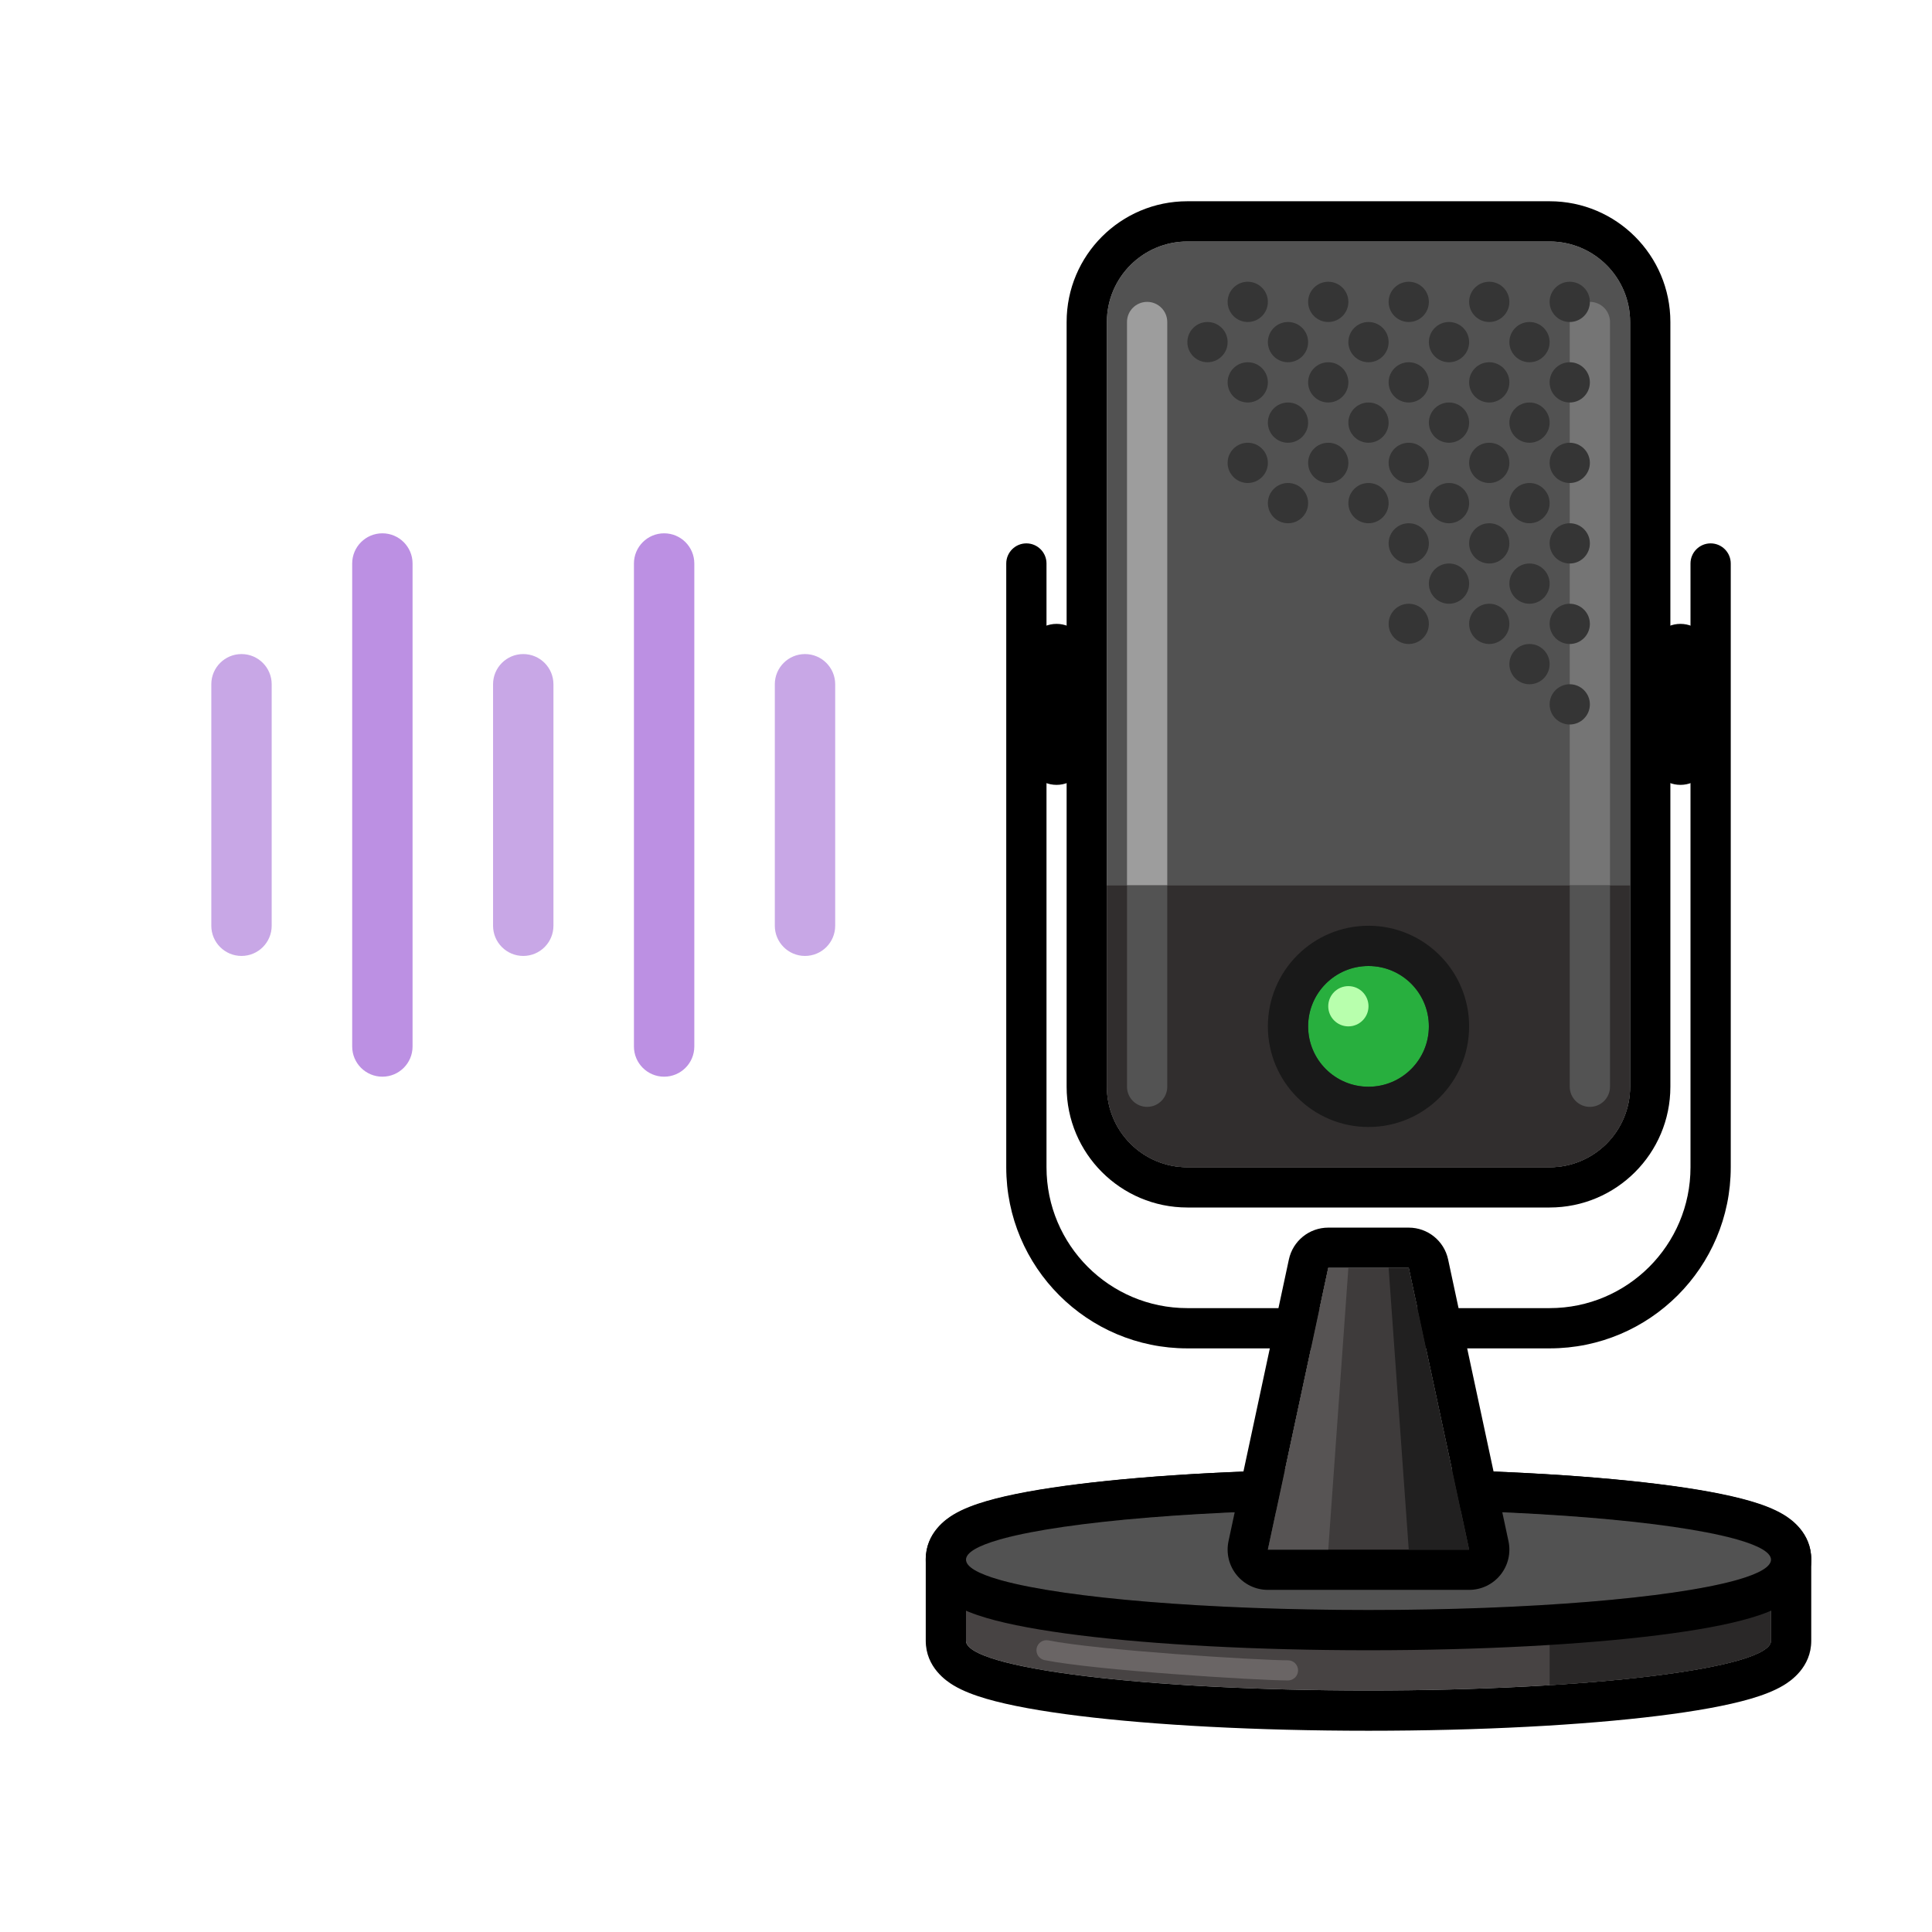 <?xml version="1.0" encoding="UTF-8" standalone="no"?> <svg width="96" height="96" viewBox="0 0 96 96" fill="none" xmlns="http://www.w3.org/2000/svg">
<path fill-rule="evenodd" clip-rule="evenodd" d="M19 26.5C19.828 26.5 20.5 27.172 20.5 28V52C20.5 52.828 19.828 53.5 19 53.5C18.172 53.5 17.5 52.828 17.5 52V28C17.5 27.172 18.172 26.5 19 26.5Z" fill="#BC90E3"/>
<path fill-rule="evenodd" clip-rule="evenodd" d="M33 26.5C33.828 26.5 34.5 27.172 34.5 28V52C34.5 52.828 33.828 53.5 33 53.5C32.172 53.5 31.5 52.828 31.5 52V28C31.5 27.172 32.172 26.5 33 26.5Z" fill="#BC90E3"/>
<path fill-rule="evenodd" clip-rule="evenodd" d="M12 32.5C12.828 32.5 13.5 33.172 13.5 34V46C13.5 46.828 12.828 47.5 12 47.5C11.172 47.5 10.5 46.828 10.5 46V34C10.5 33.172 11.172 32.5 12 32.5Z" fill="#C8A7E6"/>
<path fill-rule="evenodd" clip-rule="evenodd" d="M26 32.5C26.828 32.5 27.5 33.172 27.5 34V46C27.5 46.828 26.828 47.5 26 47.5C25.172 47.5 24.5 46.828 24.5 46V34C24.5 33.172 25.172 32.5 26 32.5Z" fill="#C8A7E6"/>
<path fill-rule="evenodd" clip-rule="evenodd" d="M40 32.5C40.828 32.5 41.5 33.172 41.5 34V46C41.5 46.828 40.828 47.5 40 47.5C39.172 47.5 38.5 46.828 38.5 46V34C38.5 33.172 39.172 32.5 40 32.5Z" fill="#C8A7E6"/>
<path d="M88 77.471C88 76.106 79.046 75 68 75C56.954 75 48 76.106 48 77.471V81.529C48 82.894 56.954 84 68 84C79.046 84 88 82.894 88 81.529V77.471Z" fill="#474343"/>
<path fill-rule="evenodd" clip-rule="evenodd" d="M88.627 75.26C88.969 75.466 90 76.151 90 77.471V81.529C90 82.849 88.969 83.534 88.627 83.74C88.142 84.032 87.557 84.245 86.989 84.411C85.824 84.751 84.235 85.033 82.387 85.261C78.664 85.721 73.578 86 68 86C62.422 86 57.336 85.721 53.613 85.261C51.765 85.033 50.176 84.751 49.011 84.411C48.443 84.245 47.858 84.032 47.373 83.74C47.031 83.534 46 82.849 46 81.529V77.471C46 76.151 47.031 75.466 47.373 75.26C47.858 74.968 48.443 74.755 49.011 74.589C50.176 74.249 51.765 73.967 53.613 73.739C57.336 73.279 62.422 73 68 73C73.578 73 78.664 73.279 82.387 73.739C84.235 73.967 85.824 74.249 86.989 74.589C87.557 74.755 88.142 74.968 88.627 75.26ZM68 75C79.046 75 88 76.106 88 77.471V81.529C88 82.894 79.046 84 68 84C56.954 84 48 82.894 48 81.529V77.471C48 76.106 56.954 75 68 75Z" fill="black"/>
<path d="M88 81.529V78.471C86.502 79.687 81.83 80.407 77 80.757V83.736C83.525 83.329 88 82.494 88 81.529Z" fill="#2A2828"/>
<path d="M88 77.5C88 78.881 79.046 80 68 80C56.954 80 48 78.881 48 77.5C48 76.119 56.954 75 68 75C79.046 75 88 76.119 88 77.5Z" fill="#525252"/>
<path fill-rule="evenodd" clip-rule="evenodd" d="M86.339 78.499C86.285 78.514 86.231 78.53 86.174 78.545C83.009 79.404 76.061 80 68 80C59.939 80 52.991 79.404 49.826 78.545C49.77 78.53 49.715 78.514 49.661 78.499C48.593 78.193 48 77.855 48 77.5C48 77.145 48.593 76.807 49.661 76.501C49.715 76.486 49.77 76.47 49.826 76.455C52.991 75.596 59.939 75 68 75C76.061 75 83.009 75.596 86.174 76.455C86.231 76.47 86.285 76.486 86.339 76.501C87.407 76.807 88 77.145 88 77.5C88 77.855 87.407 78.193 86.339 78.499ZM86.551 76.297C86.548 76.299 86.545 76.301 86.542 76.303C86.585 76.27 86.597 76.269 86.551 76.297ZM49.449 76.297C49.403 76.269 49.415 76.27 49.458 76.303C49.455 76.301 49.452 76.299 49.449 76.297ZM49.449 78.703C49.452 78.701 49.455 78.699 49.458 78.697C49.415 78.73 49.403 78.731 49.449 78.703ZM86.551 78.703C86.597 78.731 86.585 78.73 86.542 78.697C86.545 78.699 86.548 78.701 86.551 78.703ZM82.39 81.252C78.666 81.718 73.579 82 68 82C62.421 82 57.334 81.718 53.61 81.252C51.762 81.021 50.172 80.736 49.005 80.391C48.436 80.223 47.85 80.007 47.364 79.711C47.015 79.497 46 78.81 46 77.5C46 76.19 47.015 75.503 47.364 75.289C47.85 74.993 48.436 74.777 49.005 74.609C50.172 74.264 51.762 73.979 53.61 73.748C57.334 73.282 62.421 73 68 73C73.579 73 78.666 73.282 82.39 73.748C84.238 73.979 85.828 74.264 86.995 74.609C87.564 74.777 88.15 74.993 88.636 75.289C88.985 75.503 90 76.19 90 77.5C90 78.81 88.985 79.497 88.636 79.711C88.15 80.007 87.564 80.223 86.995 80.391C85.828 80.736 84.238 81.021 82.39 81.252Z" fill="black"/>
<path fill-rule="evenodd" clip-rule="evenodd" d="M51.51 81.902C51.564 81.631 51.827 81.456 52.098 81.51C53.312 81.753 55.906 82.001 58.412 82.189C60.914 82.376 63.271 82.5 64 82.5C64.276 82.5 64.5 82.724 64.5 83C64.5 83.276 64.276 83.5 64 83.5C63.229 83.5 60.836 83.374 58.338 83.186C55.844 82.999 53.188 82.747 51.902 82.49C51.631 82.436 51.456 82.173 51.51 81.902Z" fill="#6A6565"/>
<path fill-rule="evenodd" clip-rule="evenodd" d="M51 27C51.552 27 52 27.448 52 28V58C52 61.866 55.134 65 59 65H77C80.866 65 84 61.866 84 58V28C84 27.448 84.448 27 85 27C85.552 27 86 27.448 86 28V58C86 62.971 81.971 67 77 67H59C54.029 67 50 62.971 50 58V28C50 27.448 50.448 27 51 27Z" fill="black"/>
<path d="M66 63H70L73 77H63L66 63Z" fill="#3E3B3B"/>
<path fill-rule="evenodd" clip-rule="evenodd" d="M64.044 62.581C64.242 61.659 65.057 61 66 61H70C70.943 61 71.758 61.659 71.956 62.581L74.956 76.581C75.082 77.171 74.935 77.788 74.555 78.257C74.176 78.727 73.604 79 73 79H63C62.396 79 61.824 78.727 61.445 78.257C61.065 77.788 60.918 77.171 61.044 76.581L64.044 62.581ZM66 63H70L73 77H63L66 63Z" fill="black"/>
<path d="M66 63H67L66 77H63L66 63Z" fill="#575454"/>
<path d="M69 63H70L73 77H70L69 63Z" fill="#212020"/>
<path d="M55 16C55 13.791 56.791 12 59 12H77C79.209 12 81 13.791 81 16V54C81 56.209 79.209 58 77 58H59C56.791 58 55 56.209 55 54V16Z" fill="#525252"/>
<path fill-rule="evenodd" clip-rule="evenodd" d="M59 10H77C80.314 10 83 12.686 83 16V54C83 57.314 80.314 60 77 60H59C55.686 60 53 57.314 53 54V16C53 12.686 55.686 10 59 10ZM59 12C56.791 12 55 13.791 55 16V54C55 56.209 56.791 58 59 58H77C79.209 58 81 56.209 81 54V16C81 13.791 79.209 12 77 12H59Z" fill="black"/>
<path fill-rule="evenodd" clip-rule="evenodd" d="M79 15C79.552 15 80 15.448 80 16V44H78V16C78 15.448 78.448 15 79 15Z" fill="#757575"/>
<path fill-rule="evenodd" clip-rule="evenodd" d="M57 15C57.552 15 58 15.448 58 16V44H56V16C56 15.448 56.448 15 57 15Z" fill="#9D9D9D"/>
<path d="M55 44H81V54C81 56.209 79.209 58 77 58H59C56.791 58 55 56.209 55 54V44Z" fill="#312E2E"/>
<path fill-rule="evenodd" clip-rule="evenodd" d="M56 54V44H58V54C58 54.552 57.552 55 57 55C56.448 55 56 54.552 56 54Z" fill="#535353"/>
<path fill-rule="evenodd" clip-rule="evenodd" d="M78 54V44H80V54C80 54.552 79.552 55 79 55C78.448 55 78 54.552 78 54Z" fill="#535353"/>
<path d="M79 15C79 14.448 78.552 14 78 14C77.448 14 77 14.448 77 15C77 15.552 77.448 16 78 16C78.552 16 79 15.552 79 15Z" fill="#353535"/>
<path d="M79 19C79 18.448 78.552 18 78 18C77.448 18 77 18.448 77 19C77 19.552 77.448 20 78 20C78.552 20 79 19.552 79 19Z" fill="#353535"/>
<path d="M75 19C75 18.448 74.552 18 74 18C73.448 18 73 18.448 73 19C73 19.552 73.448 20 74 20C74.552 20 75 19.552 75 19Z" fill="#353535"/>
<path d="M77 17C77 16.448 76.552 16 76 16C75.448 16 75 16.448 75 17C75 17.552 75.448 18 76 18C76.552 18 77 17.552 77 17Z" fill="#353535"/>
<path d="M73 17C73 16.448 72.552 16 72 16C71.448 16 71 16.448 71 17C71 17.552 71.448 18 72 18C72.552 18 73 17.552 73 17Z" fill="#353535"/>
<path d="M75 15C75 14.448 74.552 14 74 14C73.448 14 73 14.448 73 15C73 15.552 73.448 16 74 16C74.552 16 75 15.552 75 15Z" fill="#353535"/>
<path d="M77 21C77 20.448 76.552 20 76 20C75.448 20 75 20.448 75 21C75 21.552 75.448 22 76 22C76.552 22 77 21.552 77 21Z" fill="#353535"/>
<path d="M77 25C77 24.448 76.552 24 76 24C75.448 24 75 24.448 75 25C75 25.552 75.448 26 76 26C76.552 26 77 25.552 77 25Z" fill="#353535"/>
<path d="M73 25C73 24.448 72.552 24 72 24C71.448 24 71 24.448 71 25C71 25.552 71.448 26 72 26C72.552 26 73 25.552 73 25Z" fill="#353535"/>
<path d="M75 23C75 22.448 74.552 22 74 22C73.448 22 73 22.448 73 23C73 23.552 73.448 24 74 24C74.552 24 75 23.552 75 23Z" fill="#353535"/>
<path d="M79 23C79 22.448 78.552 22 78 22C77.448 22 77 22.448 77 23C77 23.552 77.448 24 78 24C78.552 24 79 23.552 79 23Z" fill="#353535"/>
<path d="M79 27C79 26.448 78.552 26 78 26C77.448 26 77 26.448 77 27C77 27.552 77.448 28 78 28C78.552 28 79 27.552 79 27Z" fill="#353535"/>
<path d="M75 27C75 26.448 74.552 26 74 26C73.448 26 73 26.448 73 27C73 27.552 73.448 28 74 28C74.552 28 75 27.552 75 27Z" fill="#353535"/>
<path d="M71 23C71 22.448 70.552 22 70 22C69.448 22 69 22.448 69 23C69 23.552 69.448 24 70 24C70.552 24 71 23.552 71 23Z" fill="#353535"/>
<path d="M73 21C73 20.448 72.552 20 72 20C71.448 20 71 20.448 71 21C71 21.552 71.448 22 72 22C72.552 22 73 21.552 73 21Z" fill="#353535"/>
<path d="M71 15C71 14.448 70.552 14 70 14C69.448 14 69 14.448 69 15C69 15.552 69.448 16 70 16C70.552 16 71 15.552 71 15Z" fill="#353535"/>
<path d="M71 19C71 18.448 70.552 18 70 18C69.448 18 69 18.448 69 19C69 19.552 69.448 20 70 20C70.552 20 71 19.552 71 19Z" fill="#353535"/>
<path d="M67 19C67 18.448 66.552 18 66 18C65.448 18 65 18.448 65 19C65 19.552 65.448 20 66 20C66.552 20 67 19.552 67 19Z" fill="#353535"/>
<path d="M69 17C69 16.448 68.552 16 68 16C67.448 16 67 16.448 67 17C67 17.552 67.448 18 68 18C68.552 18 69 17.552 69 17Z" fill="#353535"/>
<path d="M65 17C65 16.448 64.552 16 64 16C63.448 16 63 16.448 63 17C63 17.552 63.448 18 64 18C64.552 18 65 17.552 65 17Z" fill="#353535"/>
<path d="M67 15C67 14.448 66.552 14 66 14C65.448 14 65 14.448 65 15C65 15.552 65.448 16 66 16C66.552 16 67 15.552 67 15Z" fill="#353535"/>
<path d="M69 21C69 20.448 68.552 20 68 20C67.448 20 67 20.448 67 21C67 21.552 67.448 22 68 22C68.552 22 69 21.552 69 21Z" fill="#353535"/>
<path d="M69 25C69 24.448 68.552 24 68 24C67.448 24 67 24.448 67 25C67 25.552 67.448 26 68 26C68.552 26 69 25.552 69 25Z" fill="#353535"/>
<path d="M65 25C65 24.448 64.552 24 64 24C63.448 24 63 24.448 63 25C63 25.552 63.448 26 64 26C64.552 26 65 25.552 65 25Z" fill="#353535"/>
<path d="M67 23C67 22.448 66.552 22 66 22C65.448 22 65 22.448 65 23C65 23.552 65.448 24 66 24C66.552 24 67 23.552 67 23Z" fill="#353535"/>
<path d="M63 15C63 14.448 62.552 14 62 14C61.448 14 61 14.448 61 15C61 15.552 61.448 16 62 16C62.552 16 63 15.552 63 15Z" fill="#353535"/>
<path d="M61 17C61 16.448 60.552 16 60 16C59.448 16 59 16.448 59 17C59 17.552 59.448 18 60 18C60.552 18 61 17.552 61 17Z" fill="#353535"/>
<path d="M63 19C63 18.448 62.552 18 62 18C61.448 18 61 18.448 61 19C61 19.552 61.448 20 62 20C62.552 20 63 19.552 63 19Z" fill="#353535"/>
<path d="M71 27C71 26.448 70.552 26 70 26C69.448 26 69 26.448 69 27C69 27.552 69.448 28 70 28C70.552 28 71 27.552 71 27Z" fill="#353535"/>
<path d="M73 29C73 28.448 72.552 28 72 28C71.448 28 71 28.448 71 29C71 29.552 71.448 30 72 30C72.552 30 73 29.552 73 29Z" fill="#353535"/>
<path d="M77 29C77 28.448 76.552 28 76 28C75.448 28 75 28.448 75 29C75 29.552 75.448 30 76 30C76.552 30 77 29.552 77 29Z" fill="#353535"/>
<path d="M79 31C79 30.448 78.552 30 78 30C77.448 30 77 30.448 77 31C77 31.552 77.448 32 78 32C78.552 32 79 31.552 79 31Z" fill="#353535"/>
<path d="M75 31C75 30.448 74.552 30 74 30C73.448 30 73 30.448 73 31C73 31.552 73.448 32 74 32C74.552 32 75 31.552 75 31Z" fill="#353535"/>
<path d="M71 31C71 30.448 70.552 30 70 30C69.448 30 69 30.448 69 31C69 31.552 69.448 32 70 32C70.552 32 71 31.552 71 31Z" fill="#353535"/>
<path d="M77 33C77 32.448 76.552 32 76 32C75.448 32 75 32.448 75 33C75 33.552 75.448 34 76 34C76.552 34 77 33.552 77 33Z" fill="#353535"/>
<path d="M79 35C79 34.448 78.552 34 78 34C77.448 34 77 34.448 77 35C77 35.552 77.448 36 78 36C78.552 36 79 35.552 79 35Z" fill="#353535"/>
<path d="M63 23C63 22.448 62.552 22 62 22C61.448 22 61 22.448 61 23C61 23.552 61.448 24 62 24C62.552 24 63 23.552 63 23Z" fill="#353535"/>
<path d="M65 21C65 20.448 64.552 20 64 20C63.448 20 63 20.448 63 21C63 21.552 63.448 22 64 22C64.552 22 65 21.552 65 21Z" fill="#353535"/>
<path d="M71 51C71 52.657 69.657 54 68 54C66.343 54 65 52.657 65 51C65 49.343 66.343 48 68 48C69.657 48 71 49.343 71 51Z" fill="#28AF3E"/>
<path fill-rule="evenodd" clip-rule="evenodd" d="M73 51C73 53.761 70.761 56 68 56C65.239 56 63 53.761 63 51C63 48.239 65.239 46 68 46C70.761 46 73 48.239 73 51ZM68 54C69.657 54 71 52.657 71 51C71 49.343 69.657 48 68 48C66.343 48 65 49.343 65 51C65 52.657 66.343 54 68 54Z" fill="#191919"/>
<path d="M68 50C68 50.552 67.552 51 67 51C66.448 51 66 50.552 66 50C66 49.448 66.448 49 67 49C67.552 49 68 49.448 68 50Z" fill="#B8FFAD"/>
<path d="M51 32.5C51 31.672 51.672 31 52.5 31C53.328 31 54 31.672 54 32.5V37.5C54 38.328 53.328 39 52.5 39C51.672 39 51 38.328 51 37.5V32.5Z" fill="black"/>
<path d="M82 32.5C82 31.672 82.672 31 83.5 31C84.328 31 85 31.672 85 32.5V37.5C85 38.328 84.328 39 83.5 39C82.672 39 82 38.328 82 37.5V32.5Z" fill="black"/>
</svg>
